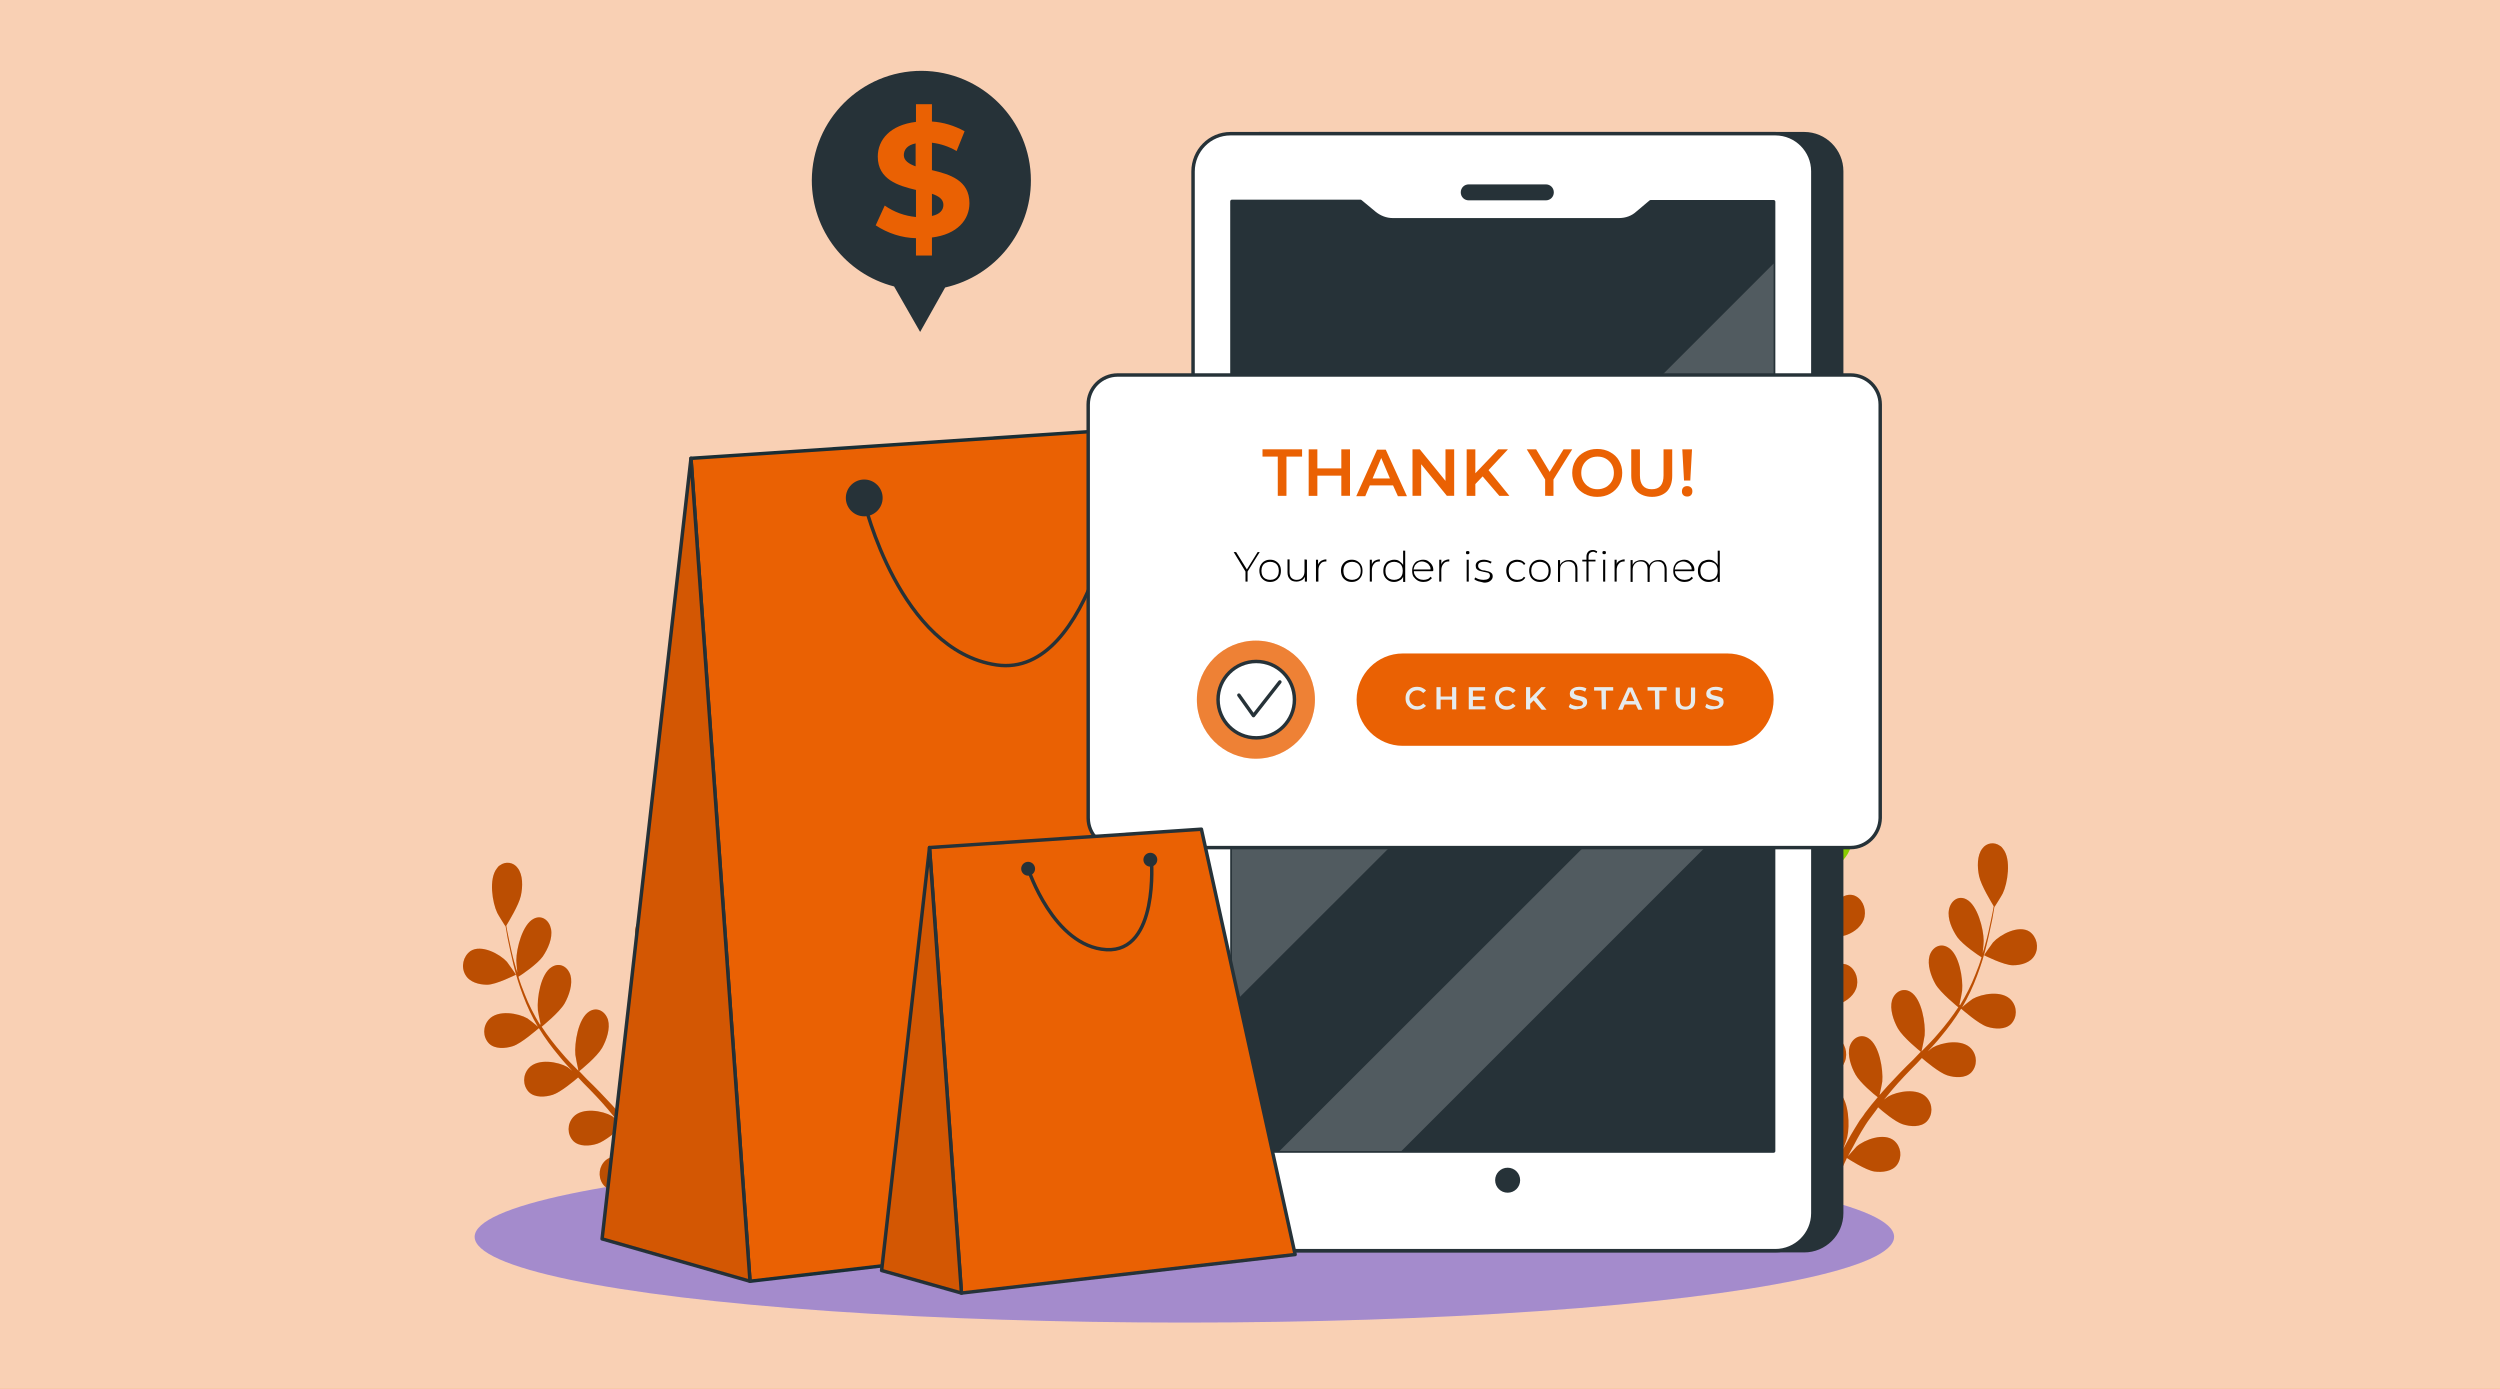 <?xml version="1.0" encoding="utf-8"?><!--Generator: Adobe Illustrator 25.2.0, SVG Export Plug-In . SVG Version: 6.00 Build 0)--><svg version="1.1" id="Layer_1" xmlns="http://www.w3.org/2000/svg" xmlns:xlink="http://www.w3.org/1999/xlink" x="0px" y="0px" viewBox="0 0 720 400" style="enable-background:new 0 0 720 400" xml:space="preserve"><style type="text/css">.st0{fill:#EA6103;}
	.st1{opacity:0.7;fill:#FFFFFF;enable-background:new    ;}
	.st2{fill:#CDAEFF;}
	.st3{opacity:0.2;enable-background:new    ;}
	.st4{fill:#AAFF00;}
	.st5{fill:#263238;}
	.st6{fill:#EA6103;stroke:#1A2E35;stroke-linecap:round;stroke-linejoin:round;stroke-miterlimit:10;}
	.st7{fill:#EA6103;stroke:#263238;stroke-linecap:round;stroke-linejoin:round;}
	.st8{opacity:0.1;enable-background:new    ;}
	.st9{fill:none;stroke:#263238;stroke-linecap:round;stroke-linejoin:round;stroke-miterlimit:10;}
	.st10{fill:#263238;stroke:#263238;stroke-linecap:round;stroke-linejoin:round;}
	.st11{fill:#FFFFFF;stroke:#263238;stroke-linecap:round;stroke-linejoin:round;}
	.st12{fill:none;stroke:#263238;stroke-linecap:round;stroke-linejoin:round;}
	.st13{opacity:0.2;fill:#FFFFFF;enable-background:new    ;}
	.st14{fill:#E6EBED;}
	.st15{fill:#FFFFFF;stroke:#263238;stroke-width:1;stroke-miterlimit:10;}</style><rect class="st0" width="720" height="400"/><rect class="st1" width="720" height="400"/><g><g><g><ellipse class="st2" cx="341.1" cy="356.2" rx="204.4" ry="24.7"/><ellipse class="st3" cx="341.1" cy="356.2" rx="204.4" ry="24.7"/></g><g id="Plants--inject-125_3_"><path class="st4" d="M529.7,248.8c1.7-1.5,3.6-3.9,3.5-6.7c-0.1-2.7-2.1-5.2-4.5-5.1c-3.4,0.2-6.1,6.1-6.6,9.5
				c-0.1,0.3-0.3,5-0.2,5C521.8,251.6,527.6,250.5,529.7,248.8z"/><path class="st0" d="M531.9,333.5c0.6,0.4,5.4,3.5,7.9,3.9c2.3,0.3,5.2,0,6.6-2c1.5-2.2,1.1-5.2-0.9-6.9
				c-2.9-2.4-8.5-0.3-10.8,1.7c-0.1,0.1-1.7,1.9-2.5,2.8c0.5-0.9,0.9-1.8,1.5-2.8c0.7-1.4,1.5-2.8,2.3-4.2l1.3-2.1
				c0.4-0.7,0.9-1.3,1.4-2c0.7-1,1.5-1.9,2.2-3c1.2,1.1,4.9,4.2,7.1,4.9c2.2,0.7,5.2,0.9,6.9-0.8c1.8-1.9,1.8-4.9,0-6.9
				c-2.6-2.9-8.5-1.8-11.1-0.3c-0.1,0.1-0.6,0.4-1.2,0.9c0.8-0.9,1.5-1.9,2.3-2.8c2.2-2.6,4.6-5.1,7.1-7.6l1.5-1.6
				c1,0.9,5.1,4.3,7.3,5s5.2,0.9,6.9-0.8c1.8-1.9,1.8-4.9,0-6.9c-2.6-2.9-8.5-1.8-11.1-0.3c-0.1,0.1-0.7,0.5-1.4,1.1
				c1.3-1.4,2.6-2.8,3.8-4.3c2.1-2.5,4.1-5.2,5.8-8c0.4,0.3,5,4.4,7.5,5.2c2.2,0.7,5.2,0.9,6.9-0.8c1.8-1.9,1.8-4.9,0-6.9
				c-2.6-2.9-8.5-1.8-11.1-0.3c-0.2,0.1-2.4,1.8-3.1,2.5l0.1-0.1c1.7-2.9,3.1-5.9,4.3-9.1c1.1-2.9,2-5.8,2.7-8.7
				c0.7-2.8,1.2-5.4,1.7-7.7c0.2-1.3,0.4-2.4,0.6-3.5v0.1c0,0.1,2.3-3.6,2.4-3.9c1.4-2.9,2.5-9.8,0.1-12.8c-0.2-0.3-0.5-0.7-0.9-0.9
				c-1.6-1.2-3.9-0.9-5.1,0.8c-1.5,1.9-1.5,5.3-0.9,8s3.5,7.4,4.2,8.6c-0.2,1.1-0.4,2.3-0.7,3.6c-0.5,2.3-1,4.9-1.8,7.6
				c-0.2,0.7-0.4,1.5-0.7,2.3c0.2-1.4,0.3-3.3,0.3-3.5c0-3.5-1.8-10.4-5-12c-2.3-1.2-4.5,0.4-5,3s0.9,5.7,2.4,7.9
				c1.6,2.2,6,5.2,7,5.8c-0.5,1.7-1.1,3.3-1.8,5c-1.2,3.1-2.7,6-4.4,8.8l-0.2-0.1c0.3-1.2,0.8-3.9,0.8-4.1c0.3-3.4-0.8-10.5-4-12.4
				c-2.2-1.4-4.6-0.2-5.4,2.4c-0.7,2.5,0.4,5.8,1.7,8.1c1.5,2.6,6.5,6.6,6.6,6.7c-1.7,2.6-3.7,5.2-5.8,7.6c-1.5,1.8-3.1,3.4-4.8,5.1
				c0.2-0.9,0.9-4.3,0.9-4.6c0.3-3.4-0.8-10.5-4-12.5c-2.2-1.4-4.6-0.1-5.4,2.4c-0.7,2.5,0.4,5.8,1.7,8.1c1.5,2.6,6.2,6.4,6.6,6.7
				l-2.2,2.3c-2.5,2.4-4.9,4.9-7.3,7.5c-0.8,0.9-1.6,1.8-2.4,2.7c0.3-1.3,0.8-3.7,0.8-3.9c0.3-3.4-0.8-10.5-4-12.5
				c-2.2-1.4-4.6-0.1-5.4,2.4c-0.7,2.5,0.4,5.8,1.7,8.1c1.3,2.3,5.2,5.6,6.4,6.5c-1.3,1.5-2.5,3-3.7,4.6c-0.4,0.7-1,1.4-1.5,2.1
				l-1.3,2.1c-0.9,1.5-1.7,2.8-2.4,4.2c-0.4,0.7-0.7,1.3-1.1,2c0.5-1.3,1.2-3.3,1.2-3.5c0.8-3.3,0.5-10.4-2.3-12.8
				c-0.3-0.3-0.7-0.6-1.2-0.7c-1.8-0.7-3.9,0.2-4.6,2.1c-0.1,0.3-0.2,0.6-0.3,0.9c-2,1.9-3.5,4.4-4.3,7.1c-0.1,0.2-0.5,2.8-0.6,4.1
				c-0.1-1.1-0.2-2.2-0.2-3.4c-0.1-1.7-0.2-3.5-0.2-5.2c0-0.9,0-1.8,0-2.7c0-0.9,0.1-1.8,0.1-2.7c0.1-1.3,0.2-2.7,0.3-4
				c1.5,0.2,5.7,0.6,7.9-0.2c2.1-0.8,4.5-2.6,5-5.2s-0.8-5.5-3.3-6.2c-3.4-0.9-7.5,3.9-8.8,6.9c0,0.1-0.3,0.8-0.5,1.6
				c0.2-1.3,0.3-2.6,0.5-4c0.5-3.8,1.2-7.5,1.8-11.4c0.1-0.8,0.3-1.6,0.4-2.4c1.2,0.1,5.9,0.6,8.1-0.2c2.1-0.8,4.5-2.6,5-5.2
				s-0.8-5.5-3.3-6.2c-3.4-0.9-7.5,3.9-8.8,6.9c-0.1,0.1-0.3,0.9-0.6,1.8c0.3-2.1,0.6-4.2,0.9-6.2c0.4-3.6,0.7-7.2,0.7-10.8
				c0.4,0.1,6,0.8,8.3-0.2c2.1-0.8,4.5-2.6,5-5.2s-0.8-5.5-3.3-6.2c-3.4-0.9-7.5,3.9-8.8,6.9c-0.1,0.2-1,3.1-1.3,4.2v-0.1
				c-0.1-3.6-0.4-7.2-1-10.8c-0.5-3.2-1.2-6.4-2.1-9.5c-0.8-2.9-1.6-5.6-2.4-7.9c-0.4-1.3-0.8-2.4-1.2-3.5h0.1c0,0,0-4.7,0-5
				c-0.3-3.5-2.7-10.3-6-11.4c-2.4-0.8-4.5,1-4.7,3.7s1.4,5.7,3.1,7.7s6.2,4.4,7.4,5c0.4,1.1,0.8,2.3,1.2,3.6c0.7,2.3,1.5,5,2.2,7.9
				c0.2,0.8,0.4,1.6,0.6,2.4c-0.6-1.3-1.3-3.1-1.4-3.3c-1.6-3.1-6.4-8.1-9.7-7.4c-2.4,0.5-3.4,3.3-2.5,6s3.4,4.5,5.7,5.5
				c2.3,1,7.2,0.8,8.2,0.7c0.4,1.8,0.7,3.7,1,5.6c0.5,3.5,0.8,7.1,0.8,10.7h-0.2c-0.4-1.3-1.2-4-1.3-4.2c-1.4-3.3-5.7-8.8-9.1-8.6
				c-2.4,0.2-3.7,2.8-3,5.6c0.6,2.7,3.1,4.9,5.2,6.1c2.4,1.4,8.2,1.7,8.4,1.7c-0.1,3.5-0.4,7-0.8,10.4c-0.3,2.5-0.8,5.1-1.2,7.6
				c-0.3-0.9-1.4-4.4-1.5-4.7c-1.4-3.3-5.7-8.8-9.1-8.6c-2.4,0.2-3.7,2.8-3,5.6c0.6,2.7,3.1,4.9,5.2,6.1c2.4,1.4,7.9,1.7,8.4,1.7
				c-0.2,1.2-0.4,2.3-0.6,3.5c-0.7,3.8-1.5,7.6-2.1,11.3c-0.2,1.3-0.4,2.6-0.6,3.9c-0.4-1.4-1.2-3.8-1.3-4c-1.4-3.3-5.7-8.8-9.1-8.6
				c-2.4,0.2-3.7,2.8-3,5.6c0.6,2.7,3.1,4.9,5.2,6.1s6.8,1.6,8.1,1.7c-0.3,2.2-0.5,4.3-0.7,6.5c0,0.9-0.1,1.9-0.1,2.8s0,1.8,0,2.7
				c0,1.9,0.1,3.6,0.1,5.3c0,0.9,0.1,1.7,0.1,2.5c-0.2-1.4-0.7-3.7-0.7-3.9c-1-3.4-4.6-9.6-8-9.9c-2.4-0.2-4.1,2.1-3.8,4.9
				c0.3,2.8,2.5,5.3,4.4,6.9c2.2,1.7,7.5,3,8.1,3.2c0.1,2.1,0.2,4.1,0.3,6c0.4,5.4,0.9,10,1.3,13.4h2.3c-0.5-3.3-1-8-1.5-13.4
				c-0.2-1.7-0.3-3.5-0.4-5.4c0.6,0,5.6-0.3,7.8-1.5c1.2,1.6,2.4,3,3.8,4.5c-0.9,1.7-1.8,3.3-2.6,4.9c-2.2,4.3-3.9,8.1-5.2,11h2.6
				c1.1-2.7,2.6-6,4.4-9.7C530.6,336.4,531.3,334.8,531.9,333.5z"/><path class="st0" d="M586,275.1c1.3-2.3,0.6-5.3-1.5-6.8c-3.1-2-8.4,0.8-10.5,3.1c-0.2,0.2-2.6,3.7-2.6,3.7s5.7,2.9,8.3,2.9
				C582,278,584.8,277.3,586,275.1z"/><path class="st3" d="M529.7,248.8c1.7-1.5,3.6-3.9,3.5-6.7c-0.1-2.7-2.1-5.2-4.5-5.1c-3.4,0.2-6.1,6.1-6.6,9.5
				c-0.1,0.3-0.3,5-0.2,5C521.8,251.6,527.6,250.5,529.7,248.8z"/><path class="st3" d="M531.9,333.5c0.6,0.4,5.4,3.5,7.9,3.9c2.3,0.3,5.2,0,6.6-2c1.5-2.2,1.1-5.2-0.9-6.9
				c-2.9-2.4-8.5-0.3-10.8,1.7c-0.1,0.1-1.7,1.9-2.5,2.8c0.5-0.9,0.9-1.8,1.5-2.8c0.7-1.4,1.5-2.8,2.3-4.2l1.3-2.1
				c0.4-0.7,0.9-1.3,1.4-2c0.7-1,1.5-1.9,2.2-3c1.2,1.1,4.9,4.2,7.1,4.9c2.2,0.7,5.2,0.9,6.9-0.8c1.8-1.9,1.8-4.9,0-6.9
				c-2.6-2.9-8.5-1.8-11.1-0.3c-0.1,0.1-0.6,0.4-1.2,0.9c0.8-0.9,1.5-1.9,2.3-2.8c2.2-2.6,4.6-5.1,7.1-7.6l1.5-1.6
				c1,0.9,5.1,4.3,7.3,5s5.2,0.9,6.9-0.8c1.8-1.9,1.8-4.9,0-6.9c-2.6-2.9-8.5-1.8-11.1-0.3c-0.1,0.1-0.7,0.5-1.4,1.1
				c1.3-1.4,2.6-2.8,3.8-4.3c2.1-2.5,4.1-5.2,5.8-8c0.4,0.3,5,4.4,7.5,5.2c2.2,0.7,5.2,0.9,6.9-0.8c1.8-1.9,1.8-4.9,0-6.9
				c-2.6-2.9-8.5-1.8-11.1-0.3c-0.2,0.1-2.4,1.8-3.1,2.5l0.1-0.1c1.7-2.9,3.1-5.9,4.3-9.1c1.1-2.9,2-5.8,2.7-8.7
				c0.7-2.8,1.2-5.4,1.7-7.7c0.2-1.3,0.4-2.4,0.6-3.5v0.1c0,0.1,2.3-3.6,2.4-3.9c1.4-2.9,2.5-9.8,0.1-12.8c-0.2-0.3-0.5-0.7-0.9-0.9
				c-1.6-1.2-3.9-0.9-5.1,0.8c-1.5,1.9-1.5,5.3-0.9,8s3.5,7.4,4.2,8.6c-0.2,1.1-0.4,2.3-0.7,3.6c-0.5,2.3-1,4.9-1.8,7.6
				c-0.2,0.7-0.4,1.5-0.7,2.3c0.2-1.4,0.3-3.3,0.3-3.5c0-3.5-1.8-10.4-5-12c-2.3-1.2-4.5,0.4-5,3s0.9,5.7,2.4,7.9
				c1.6,2.2,6,5.2,7,5.8c-0.5,1.7-1.1,3.3-1.8,5c-1.2,3.1-2.7,6-4.4,8.8l-0.2-0.1c0.3-1.2,0.8-3.9,0.8-4.1c0.3-3.4-0.8-10.5-4-12.4
				c-2.2-1.4-4.6-0.2-5.4,2.4c-0.7,2.5,0.4,5.8,1.7,8.1c1.5,2.6,6.5,6.6,6.6,6.7c-1.7,2.6-3.7,5.2-5.8,7.6c-1.5,1.8-3.1,3.4-4.8,5.1
				c0.2-0.9,0.9-4.3,0.9-4.6c0.3-3.4-0.8-10.5-4-12.5c-2.2-1.4-4.6-0.1-5.4,2.4c-0.7,2.5,0.4,5.8,1.7,8.1c1.5,2.6,6.2,6.4,6.6,6.7
				l-2.2,2.3c-2.5,2.4-4.9,4.9-7.3,7.5c-0.8,0.9-1.6,1.8-2.4,2.7c0.3-1.3,0.8-3.7,0.8-3.9c0.3-3.4-0.8-10.5-4-12.5
				c-2.2-1.4-4.6-0.1-5.4,2.4c-0.7,2.5,0.4,5.8,1.7,8.1c1.3,2.3,5.2,5.6,6.4,6.5c-1.3,1.5-2.5,3-3.7,4.6c-0.4,0.7-1,1.4-1.5,2.1
				l-1.3,2.1c-0.9,1.5-1.7,2.8-2.4,4.2c-0.4,0.7-0.7,1.3-1.1,2c0.5-1.3,1.2-3.3,1.2-3.5c0.8-3.3,0.5-10.4-2.3-12.8
				c-0.3-0.3-0.7-0.6-1.2-0.7c-1.8-0.7-3.9,0.2-4.6,2.1c-0.1,0.3-0.2,0.6-0.3,0.9c-2,1.9-3.5,4.4-4.3,7.1c-0.1,0.2-0.5,2.8-0.6,4.1
				c-0.1-1.1-0.2-2.2-0.2-3.4c-0.1-1.7-0.2-3.5-0.2-5.2c0-0.9,0-1.8,0-2.7c0-0.9,0.1-1.8,0.1-2.7c0.1-1.3,0.2-2.7,0.3-4
				c1.5,0.2,5.7,0.6,7.9-0.2c2.1-0.8,4.5-2.6,5-5.2s-0.8-5.5-3.3-6.2c-3.4-0.9-7.5,3.9-8.8,6.9c0,0.1-0.3,0.8-0.5,1.6
				c0.2-1.3,0.3-2.6,0.5-4c0.5-3.8,1.2-7.5,1.8-11.4c0.1-0.8,0.3-1.6,0.4-2.4c1.2,0.1,5.9,0.6,8.1-0.2c2.1-0.8,4.5-2.6,5-5.2
				s-0.8-5.5-3.3-6.2c-3.4-0.9-7.5,3.9-8.8,6.9c-0.1,0.1-0.3,0.9-0.6,1.8c0.3-2.1,0.6-4.2,0.9-6.2c0.4-3.6,0.7-7.2,0.7-10.8
				c0.4,0.1,6,0.8,8.3-0.2c2.1-0.8,4.5-2.6,5-5.2s-0.8-5.5-3.3-6.2c-3.4-0.9-7.5,3.9-8.8,6.9c-0.1,0.2-1,3.1-1.3,4.2v-0.1
				c-0.1-3.6-0.4-7.2-1-10.8c-0.5-3.2-1.2-6.4-2.1-9.5c-0.8-2.9-1.6-5.6-2.4-7.9c-0.4-1.3-0.8-2.4-1.2-3.5h0.1c0,0,0-4.7,0-5
				c-0.3-3.5-2.7-10.3-6-11.4c-2.4-0.8-4.5,1-4.7,3.7s1.4,5.7,3.1,7.7s6.2,4.4,7.4,5c0.4,1.1,0.8,2.3,1.2,3.6c0.7,2.3,1.5,5,2.2,7.9
				c0.2,0.8,0.4,1.6,0.6,2.4c-0.6-1.3-1.3-3.1-1.4-3.3c-1.6-3.1-6.4-8.1-9.7-7.4c-2.4,0.5-3.4,3.3-2.5,6s3.4,4.5,5.7,5.5
				c2.3,1,7.2,0.8,8.2,0.7c0.4,1.8,0.7,3.7,1,5.6c0.5,3.5,0.8,7.1,0.8,10.7h-0.2c-0.4-1.3-1.2-4-1.3-4.2c-1.4-3.3-5.7-8.8-9.1-8.6
				c-2.4,0.2-3.7,2.8-3,5.6c0.6,2.7,3.1,4.9,5.2,6.1c2.4,1.4,8.2,1.7,8.4,1.7c-0.1,3.5-0.4,7-0.8,10.4c-0.3,2.5-0.8,5.1-1.2,7.6
				c-0.3-0.9-1.4-4.4-1.5-4.7c-1.4-3.3-5.7-8.8-9.1-8.6c-2.4,0.2-3.7,2.8-3,5.6c0.6,2.7,3.1,4.9,5.2,6.1c2.4,1.4,7.9,1.7,8.4,1.7
				c-0.2,1.2-0.4,2.3-0.6,3.5c-0.7,3.8-1.5,7.6-2.1,11.3c-0.2,1.3-0.4,2.6-0.6,3.9c-0.4-1.4-1.2-3.8-1.3-4c-1.4-3.3-5.7-8.8-9.1-8.6
				c-2.4,0.2-3.7,2.8-3,5.6c0.6,2.7,3.1,4.9,5.2,6.1s6.8,1.6,8.1,1.7c-0.3,2.2-0.5,4.3-0.7,6.5c0,0.9-0.1,1.9-0.1,2.8s0,1.8,0,2.7
				c0,1.9,0.1,3.6,0.1,5.3c0,0.9,0.1,1.7,0.1,2.5c-0.2-1.4-0.7-3.7-0.7-3.9c-1-3.4-4.6-9.6-8-9.9c-2.4-0.2-4.1,2.1-3.8,4.9
				c0.3,2.8,2.5,5.3,4.4,6.9c2.2,1.7,7.5,3,8.1,3.2c0.1,2.1,0.2,4.1,0.3,6c0.4,5.4,0.9,10,1.3,13.4h2.3c-0.5-3.3-1-8-1.5-13.4
				c-0.2-1.7-0.3-3.5-0.4-5.4c0.6,0,5.6-0.3,7.8-1.5c1.2,1.6,2.4,3,3.8,4.5c-0.9,1.7-1.8,3.3-2.6,4.9c-2.2,4.3-3.9,8.1-5.2,11h2.6
				c1.1-2.7,2.6-6,4.4-9.7C530.6,336.4,531.3,334.8,531.9,333.5z"/><path class="st3" d="M586,275.1c1.3-2.3,0.6-5.3-1.5-6.8c-3.1-2-8.4,0.8-10.5,3.1c-0.2,0.2-2.6,3.7-2.6,3.7s5.7,2.9,8.3,2.9
				C582,278,584.8,277.3,586,275.1z"/></g><g id="Plants--inject-125_2_"><path class="st4" d="M190.3,254.4c-1.7-1.5-3.6-3.9-3.5-6.7c0.1-2.7,2.1-5.2,4.5-5.1c3.4,0.2,6.1,6.1,6.6,9.5
				c0.1,0.3,0.3,5,0.2,5C198.2,257.2,192.4,256.1,190.3,254.4z"/><path class="st0" d="M188.1,339.1c-0.6,0.4-5.4,3.5-7.9,3.9c-2.3,0.3-5.2,0-6.6-2c-1.5-2.2-1.1-5.2,0.9-6.9
				c2.9-2.4,8.5-0.3,10.8,1.7c0.1,0.1,1.7,1.9,2.5,2.8c-0.5-0.9-0.9-1.8-1.5-2.8c-0.7-1.4-1.5-2.8-2.3-4.2l-1.3-2.1
				c-0.4-0.7-0.9-1.3-1.4-2c-0.7-1-1.5-1.9-2.2-3c-1.2,1.1-4.9,4.2-7.1,4.9c-2.2,0.7-5.2,0.9-6.9-0.8c-1.8-1.9-1.8-4.9,0-6.9
				c2.6-2.9,8.5-1.8,11.1-0.3c0.1,0.1,0.6,0.4,1.2,0.9c-0.8-0.9-1.5-1.9-2.3-2.8c-2.2-2.6-4.6-5.1-7.1-7.6l-1.5-1.6
				c-1,0.9-5.1,4.3-7.3,5s-5.2,0.9-6.9-0.8c-1.8-1.9-1.8-4.9,0-6.9c2.6-2.9,8.5-1.8,11.1-0.3c0.1,0.1,0.7,0.5,1.4,1.1
				c-1.3-1.4-2.6-2.8-3.8-4.3c-2.1-2.5-4.1-5.2-5.8-8c-0.4,0.3-5,4.4-7.5,5.2c-2.2,0.7-5.2,0.9-6.9-0.8c-1.8-1.9-1.8-4.9,0-6.9
				c2.6-2.9,8.5-1.8,11.1-0.3c0.2,0.1,2.4,1.8,3.1,2.5l-0.1-0.1c-1.7-2.9-3.1-5.9-4.3-9.1c-1.1-2.9-2-5.8-2.7-8.7
				c-0.7-2.8-1.2-5.4-1.7-7.7c-0.2-1.3-0.4-2.4-0.6-3.5v0.1c0,0.1-2.3-3.6-2.4-3.9c-1.4-2.9-2.5-9.8-0.1-12.8
				c0.2-0.3,0.5-0.7,0.9-0.9c1.6-1.2,3.9-0.9,5.1,0.8c1.5,1.9,1.5,5.3,0.9,8c-0.6,2.7-3.5,7.4-4.2,8.6c0.2,1.1,0.4,2.3,0.7,3.6
				c0.5,2.3,1,4.9,1.8,7.6c0.2,0.7,0.4,1.5,0.7,2.3c-0.2-1.4-0.3-3.3-0.3-3.5c0-3.5,1.8-10.4,5-12c2.3-1.2,4.5,0.4,5,3
				s-0.9,5.7-2.4,7.9c-1.6,2.2-6,5.2-7,5.8c0.5,1.7,1.1,3.3,1.8,5c1.2,3.1,2.7,6,4.4,8.8l0.2-0.1c-0.3-1.2-0.8-3.9-0.8-4.1
				c-0.3-3.4,0.8-10.5,4-12.4c2.2-1.4,4.6-0.2,5.4,2.4c0.7,2.5-0.4,5.8-1.7,8.1c-1.5,2.6-6.5,6.6-6.6,6.7c1.7,2.6,3.7,5.2,5.8,7.6
				c1.5,1.8,3.1,3.4,4.8,5.1c-0.2-0.9-0.9-4.3-0.9-4.6c-0.3-3.4,0.8-10.5,4-12.5c2.2-1.4,4.6-0.1,5.4,2.4c0.7,2.5-0.4,5.8-1.7,8.1
				c-1.5,2.6-6.2,6.4-6.6,6.7l2.2,2.3c2.5,2.4,4.9,4.9,7.3,7.5c0.8,0.9,1.6,1.8,2.4,2.7c-0.3-1.3-0.8-3.7-0.8-3.9
				c-0.3-3.4,0.8-10.5,4-12.5c2.2-1.4,4.6-0.1,5.4,2.4c0.7,2.5-0.4,5.8-1.7,8.1c-1.3,2.3-5.2,5.6-6.4,6.5c1.3,1.5,2.5,3,3.7,4.6
				c0.4,0.7,1,1.4,1.5,2.1l1.3,2.1c0.9,1.5,1.7,2.8,2.4,4.2c0.4,0.7,0.7,1.3,1.1,2c-0.5-1.3-1.2-3.3-1.2-3.5
				c-0.8-3.3-0.5-10.4,2.3-12.8c0.3-0.3,0.7-0.6,1.2-0.7c1.8-0.7,3.9,0.2,4.6,2.1c0.1,0.3,0.2,0.6,0.3,0.9c2,1.9,3.5,4.4,4.3,7.1
				c0.1,0.2,0.5,2.8,0.6,4.1c0.1-1.1,0.2-2.2,0.2-3.4c0.1-1.7,0.2-3.5,0.2-5.2c0-0.9,0-1.8,0-2.7c0-0.9-0.1-1.8-0.1-2.7
				c-0.1-1.3-0.2-2.7-0.3-4c-1.5,0.2-5.7,0.6-7.9-0.2c-2.1-0.8-4.5-2.6-5-5.2s0.8-5.5,3.3-6.2c3.4-0.9,7.5,3.9,8.8,6.9
				c0,0.1,0.3,0.8,0.5,1.6c-0.2-1.3-0.3-2.6-0.5-4c-0.5-3.8-1.2-7.5-1.8-11.4c-0.1-0.8-0.3-1.6-0.4-2.4c-1.2,0.1-5.9,0.6-8.1-0.2
				s-4.5-2.6-5-5.2s0.8-5.5,3.3-6.2c3.4-0.9,7.5,3.9,8.8,6.9c0.1,0.1,0.3,0.9,0.6,1.8c-0.3-2.1-0.6-4.2-0.9-6.2
				c-0.4-3.6-0.7-7.2-0.7-10.8c-0.4,0.1-6,0.8-8.3-0.2c-2.1-0.8-4.5-2.6-5-5.2s0.8-5.5,3.3-6.2c3.4-0.9,7.5,3.9,8.8,6.9
				c0.1,0.2,1,3.1,1.3,4.2v-0.1c0.1-3.6,0.4-7.2,1-10.8c0.5-3.2,1.2-6.4,2.1-9.5c0.8-2.9,1.6-5.6,2.4-7.9c0.4-1.3,0.8-2.4,1.2-3.5
				H203c0,0,0-4.7,0-5c0.3-3.5,2.7-10.3,6-11.4c2.4-0.8,4.5,1,4.7,3.7s-1.4,5.7-3.1,7.7c-1.7,2-6.2,4.4-7.4,5
				c-0.4,1.1-0.8,2.3-1.2,3.6c-0.7,2.3-1.5,5-2.2,7.9c-0.2,0.8-0.4,1.6-0.6,2.4c0.6-1.3,1.3-3.1,1.4-3.3c1.6-3.1,6.4-8.1,9.7-7.4
				c2.4,0.5,3.4,3.3,2.5,6s-3.4,4.5-5.7,5.5s-7.2,0.8-8.2,0.7c-0.4,1.8-0.7,3.7-1,5.6c-0.5,3.5-0.8,7.1-0.8,10.7h0.2
				c0.4-1.3,1.2-4,1.3-4.2c1.4-3.3,5.7-8.8,9.1-8.6c2.4,0.2,3.7,2.8,3,5.6c-0.6,2.7-3.1,4.9-5.2,6.1c-2.4,1.4-8.2,1.7-8.4,1.7
				c0.1,3.5,0.4,7,0.8,10.4c0.3,2.5,0.8,5.1,1.2,7.6c0.3-0.9,1.4-4.4,1.5-4.7c1.4-3.3,5.7-8.8,9.1-8.6c2.4,0.2,3.7,2.8,3,5.6
				c-0.6,2.7-3.1,4.9-5.2,6.1c-2.4,1.4-7.9,1.7-8.4,1.7c0.2,1.2,0.4,2.3,0.6,3.5c0.7,3.8,1.5,7.6,2.1,11.3c0.2,1.3,0.4,2.6,0.6,3.9
				c0.4-1.4,1.2-3.8,1.3-4c1.4-3.3,5.7-8.8,9.1-8.6c2.4,0.2,3.7,2.8,3,5.6c-0.6,2.7-3.1,4.9-5.2,6.1c-2.1,1.2-6.8,1.6-8.1,1.7
				c0.3,2.2,0.5,4.3,0.7,6.5c0,0.9,0.1,1.9,0.1,2.8s0,1.8,0,2.7c0,1.9-0.1,3.6-0.1,5.3c0,0.9-0.1,1.7-0.1,2.5
				c0.2-1.4,0.7-3.7,0.7-3.9c1-3.4,4.6-9.6,8-9.9c2.4-0.2,4.1,2.1,3.8,4.9s-2.5,5.3-4.4,6.9c-2.2,1.7-7.5,3-8.1,3.2
				c-0.1,2.1-0.2,4.1-0.3,6c-0.4,5.4-0.9,10-1.3,13.4h-2.3c0.5-3.3,1-8,1.5-13.4c0.2-1.7,0.3-3.5,0.4-5.4c-0.6,0-5.6-0.3-7.8-1.5
				c-1.2,1.6-2.4,3-3.8,4.5c0.9,1.7,1.8,3.3,2.6,4.9c2.2,4.3,3.9,8.1,5.2,11h-2.6c-1.1-2.7-2.6-6-4.4-9.7
				C189.4,342,188.7,340.4,188.1,339.1z"/><path class="st0" d="M134,280.7c-1.3-2.3-0.6-5.3,1.5-6.8c3.1-2,8.4,0.8,10.5,3.1c0.2,0.2,2.6,3.7,2.6,3.7s-5.7,2.9-8.3,2.9
				C138,283.6,135.2,282.9,134,280.7z"/><path class="st3" d="M190.3,254.4c-1.7-1.5-3.6-3.9-3.5-6.7c0.1-2.7,2.1-5.2,4.5-5.1c3.4,0.2,6.1,6.1,6.6,9.5
				c0.1,0.3,0.3,5,0.2,5C198.2,257.2,192.4,256.1,190.3,254.4z"/><path class="st3" d="M188.1,339.1c-0.6,0.4-5.4,3.5-7.9,3.9c-2.3,0.3-5.2,0-6.6-2c-1.5-2.2-1.1-5.2,0.9-6.9
				c2.9-2.4,8.5-0.3,10.8,1.7c0.1,0.1,1.7,1.9,2.5,2.8c-0.5-0.9-0.9-1.8-1.5-2.8c-0.7-1.4-1.5-2.8-2.3-4.2l-1.3-2.1
				c-0.4-0.7-0.9-1.3-1.4-2c-0.7-1-1.5-1.9-2.2-3c-1.2,1.1-4.9,4.2-7.1,4.9c-2.2,0.7-5.2,0.9-6.9-0.8c-1.8-1.9-1.8-4.9,0-6.9
				c2.6-2.9,8.5-1.8,11.1-0.3c0.1,0.1,0.6,0.4,1.2,0.9c-0.8-0.9-1.5-1.9-2.3-2.8c-2.2-2.6-4.6-5.1-7.1-7.6l-1.5-1.6
				c-1,0.9-5.1,4.3-7.3,5s-5.2,0.9-6.9-0.8c-1.8-1.9-1.8-4.9,0-6.9c2.6-2.9,8.5-1.8,11.1-0.3c0.1,0.1,0.7,0.5,1.4,1.1
				c-1.3-1.4-2.6-2.8-3.8-4.3c-2.1-2.5-4.1-5.2-5.8-8c-0.4,0.3-5,4.4-7.5,5.2c-2.2,0.7-5.2,0.9-6.9-0.8c-1.8-1.9-1.8-4.9,0-6.9
				c2.6-2.9,8.5-1.8,11.1-0.3c0.2,0.1,2.4,1.8,3.1,2.5l-0.1-0.1c-1.7-2.9-3.1-5.9-4.3-9.1c-1.1-2.9-2-5.8-2.7-8.7
				c-0.7-2.8-1.2-5.4-1.7-7.7c-0.2-1.3-0.4-2.4-0.6-3.5v0.1c0,0.1-2.3-3.6-2.4-3.9c-1.4-2.9-2.5-9.8-0.1-12.8
				c0.2-0.3,0.5-0.7,0.9-0.9c1.6-1.2,3.9-0.9,5.1,0.8c1.5,1.9,1.5,5.3,0.9,8c-0.6,2.7-3.5,7.4-4.2,8.6c0.2,1.1,0.4,2.3,0.7,3.6
				c0.5,2.3,1,4.9,1.8,7.6c0.2,0.7,0.4,1.5,0.7,2.3c-0.2-1.4-0.3-3.3-0.3-3.5c0-3.5,1.8-10.4,5-12c2.3-1.2,4.5,0.4,5,3
				s-0.9,5.7-2.4,7.9c-1.6,2.2-6,5.2-7,5.8c0.5,1.7,1.1,3.3,1.8,5c1.2,3.1,2.7,6,4.4,8.8l0.2-0.1c-0.3-1.2-0.8-3.9-0.8-4.1
				c-0.3-3.4,0.8-10.5,4-12.4c2.2-1.4,4.6-0.2,5.4,2.4c0.7,2.5-0.4,5.8-1.7,8.1c-1.5,2.6-6.5,6.6-6.6,6.7c1.7,2.6,3.7,5.2,5.8,7.6
				c1.5,1.8,3.1,3.4,4.8,5.1c-0.2-0.9-0.9-4.3-0.9-4.6c-0.3-3.4,0.8-10.5,4-12.5c2.2-1.4,4.6-0.1,5.4,2.4c0.7,2.5-0.4,5.8-1.7,8.1
				c-1.5,2.6-6.2,6.4-6.6,6.7l2.2,2.3c2.5,2.4,4.9,4.9,7.3,7.5c0.8,0.9,1.6,1.8,2.4,2.7c-0.3-1.3-0.8-3.7-0.8-3.9
				c-0.3-3.4,0.8-10.5,4-12.5c2.2-1.4,4.6-0.1,5.4,2.4c0.7,2.5-0.4,5.8-1.7,8.1c-1.3,2.3-5.2,5.6-6.4,6.5c1.3,1.5,2.5,3,3.7,4.6
				c0.4,0.7,1,1.4,1.5,2.1l1.3,2.1c0.9,1.5,1.7,2.8,2.4,4.2c0.4,0.7,0.7,1.3,1.1,2c-0.5-1.3-1.2-3.3-1.2-3.5
				c-0.8-3.3-0.5-10.4,2.3-12.8c0.3-0.3,0.7-0.6,1.2-0.7c1.8-0.7,3.9,0.2,4.6,2.1c0.1,0.3,0.2,0.6,0.3,0.9c2,1.9,3.5,4.4,4.3,7.1
				c0.1,0.2,0.5,2.8,0.6,4.1c0.1-1.1,0.2-2.2,0.2-3.4c0.1-1.7,0.2-3.5,0.2-5.2c0-0.9,0-1.8,0-2.7c0-0.9-0.1-1.8-0.1-2.7
				c-0.1-1.3-0.2-2.7-0.3-4c-1.5,0.2-5.7,0.6-7.9-0.2c-2.1-0.8-4.5-2.6-5-5.2s0.8-5.5,3.3-6.2c3.4-0.9,7.5,3.9,8.8,6.9
				c0,0.1,0.3,0.8,0.5,1.6c-0.2-1.3-0.3-2.6-0.5-4c-0.5-3.8-1.2-7.5-1.8-11.4c-0.1-0.8-0.3-1.6-0.4-2.4c-1.2,0.1-5.9,0.6-8.1-0.2
				s-4.5-2.6-5-5.2s0.8-5.5,3.3-6.2c3.4-0.9,7.5,3.9,8.8,6.9c0.1,0.1,0.3,0.9,0.6,1.8c-0.3-2.1-0.6-4.2-0.9-6.2
				c-0.4-3.6-0.7-7.2-0.7-10.8c-0.4,0.1-6,0.8-8.3-0.2c-2.1-0.8-4.5-2.6-5-5.2s0.8-5.5,3.3-6.2c3.4-0.9,7.5,3.9,8.8,6.9
				c0.1,0.2,1,3.1,1.3,4.2v-0.1c0.1-3.6,0.4-7.2,1-10.8c0.5-3.2,1.2-6.4,2.1-9.5c0.8-2.9,1.6-5.6,2.4-7.9c0.4-1.3,0.8-2.4,1.2-3.5
				H203c0,0,0-4.7,0-5c0.3-3.5,2.7-10.3,6-11.4c2.4-0.8,4.5,1,4.7,3.7s-1.4,5.7-3.1,7.7c-1.7,2-6.2,4.4-7.4,5
				c-0.4,1.1-0.8,2.3-1.2,3.6c-0.7,2.3-1.5,5-2.2,7.9c-0.2,0.8-0.4,1.6-0.6,2.4c0.6-1.3,1.3-3.1,1.4-3.3c1.6-3.1,6.4-8.1,9.7-7.4
				c2.4,0.5,3.4,3.3,2.5,6s-3.4,4.5-5.7,5.5s-7.2,0.8-8.2,0.7c-0.4,1.8-0.7,3.7-1,5.6c-0.5,3.5-0.8,7.1-0.8,10.7h0.2
				c0.4-1.3,1.2-4,1.3-4.2c1.4-3.3,5.7-8.8,9.1-8.6c2.4,0.2,3.7,2.8,3,5.6c-0.6,2.7-3.1,4.9-5.2,6.1c-2.4,1.4-8.2,1.7-8.4,1.7
				c0.1,3.5,0.4,7,0.8,10.4c0.3,2.5,0.8,5.1,1.2,7.6c0.3-0.9,1.4-4.4,1.5-4.7c1.4-3.3,5.7-8.8,9.1-8.6c2.4,0.2,3.7,2.8,3,5.6
				c-0.6,2.7-3.1,4.9-5.2,6.1c-2.4,1.4-7.9,1.7-8.4,1.7c0.2,1.2,0.4,2.3,0.6,3.5c0.7,3.8,1.5,7.6,2.1,11.3c0.2,1.3,0.4,2.6,0.6,3.9
				c0.4-1.4,1.2-3.8,1.3-4c1.4-3.3,5.7-8.8,9.1-8.6c2.4,0.2,3.7,2.8,3,5.6c-0.6,2.7-3.1,4.9-5.2,6.1c-2.1,1.2-6.8,1.6-8.1,1.7
				c0.3,2.2,0.5,4.3,0.7,6.5c0,0.9,0.1,1.9,0.1,2.8s0,1.8,0,2.7c0,1.9-0.1,3.6-0.1,5.3c0,0.9-0.1,1.7-0.1,2.5
				c0.2-1.4,0.7-3.7,0.7-3.9c1-3.4,4.6-9.6,8-9.9c2.4-0.2,4.1,2.1,3.8,4.9s-2.5,5.3-4.4,6.9c-2.2,1.7-7.5,3-8.1,3.2
				c-0.1,2.1-0.2,4.1-0.3,6c-0.4,5.4-0.9,10-1.3,13.4h-2.3c0.5-3.3,1-8,1.5-13.4c0.2-1.7,0.3-3.5,0.4-5.4c-0.6,0-5.6-0.3-7.8-1.5
				c-1.2,1.6-2.4,3-3.8,4.5c0.9,1.7,1.8,3.3,2.6,4.9c2.2,4.3,3.9,8.1,5.2,11h-2.6c-1.1-2.7-2.6-6-4.4-9.7
				C189.4,342,188.7,340.4,188.1,339.1z"/><path class="st3" d="M134,280.7c-1.3-2.3-0.6-5.3,1.5-6.8c3.1-2,8.4,0.8,10.5,3.1c0.2,0.2,2.6,3.7,2.6,3.7s-5.7,2.9-8.3,2.9
				C138,283.6,135.2,282.9,134,280.7z"/></g></g><g><g><path class="st5" d="M296.9,52c0-17.4-14.1-31.5-31.5-31.6c-17.4,0-31.5,14.1-31.6,31.5c0,14.4,9.7,27,23.7,30.6l7.5,13.1
				l7.2-12.8C286.7,79.5,296.9,66.7,296.9,52z"/><path class="st0" d="M268.4,68.4v5.2h-4.6v-5c-4.1-0.1-8.1-1.4-11.6-3.7l2.6-5.7c2.7,1.9,5.8,3,9,3.3v-7.8c-5.1-1.2-11-3-11-9.6
				c0-4.9,3.6-9.1,11-10V30h4.6v5c3.3,0.2,6.5,1.2,9.4,2.8l-2.3,5.7c-2.2-1.3-4.6-2.1-7.1-2.4V49c5.1,1.2,10.8,2.9,10.8,9.5
				C279.2,63.3,275.7,67.5,268.4,68.4z M263.7,47.9v-6.6c-2.5,0.5-3.4,1.9-3.4,3.4C260.3,46.2,261.7,47.2,263.7,47.9L263.7,47.9z
				 M271.7,59c0-1.6-1.3-2.5-3.3-3.2v6.4C270.7,61.7,271.7,60.5,271.7,59L271.7,59z"/></g><g><g><g id="character-2--inject-1_2_"><polygon class="st6" points="199,132 216,369 393.4,348.3 343.6,122.3 					"/><polygon class="st7" points="199,132 173.4,356.8 216,369 					"/></g><polygon class="st8" points="216,369 199,132 173.4,356.8 				"/></g><path class="st9" d="M248.9,144.5c0,0,10.1,42.9,38.1,47c28.1,4.1,36.3-56.8,36.3-56.8"/><circle class="st5" cx="248.9" cy="143.4" r="5.3"/></g></g><g><g id="Device--inject-1_1_"><path class="st10" d="M362.7,38.5h156.9c6,0,10.8,4.9,10.8,10.8v300.1c0,6-4.9,10.8-10.8,10.8H362.7c-6,0-10.8-4.9-10.8-10.8
				v-300C351.8,43.4,356.7,38.5,362.7,38.5z"/><path class="st11" d="M354.4,38.5h156.9c6,0,10.8,4.9,10.8,10.8v300.1c0,6-4.9,10.8-10.8,10.8H354.4c-6,0-10.8-4.9-10.8-10.8
				v-300C343.6,43.4,348.4,38.5,354.4,38.5z"/><path class="st5" d="M445.2,57.7H423c-1.3,0-2.3-1-2.3-2.3l0,0l0,0c0-1.3,1-2.3,2.3-2.3h22.2c1.3,0,2.3,1,2.3,2.3l0,0l0,0
				C447.5,56.7,446.5,57.7,445.2,57.7L445.2,57.7z"/><path class="st5" d="M510.8,58.1v273.4h-156V58h37l4.1,3.4c1.5,1.2,3.3,1.9,5.2,1.9h65.2c2,0,3.9-0.7,5.3-2l3.8-3.2
				C475.4,58.1,510.8,58.1,510.8,58.1z"/><path class="st12" d="M510.8,331.5h-156V58h37l4.1,3.4c1.5,1.2,3.3,1.9,5.2,1.9h65.2c2,0,3.9-0.7,5.3-2l3.8-3.2h35.4L510.8,331.5
				L510.8,331.5z"/><path class="st5" d="M437.8,339.9c0-2-1.6-3.6-3.6-3.6s-3.6,1.6-3.6,3.6s1.6,3.6,3.6,3.6l0,0
				C436.2,343.5,437.8,341.9,437.8,339.9C437.8,340,437.8,340,437.8,339.9z"/></g><g><polygon class="st13" points="510.8,189.3 510.8,224.3 403.6,331.5 368.5,331.5 			"/><polygon class="st13" points="510.8,75.9 510.8,133.5 354.8,289.4 354.8,231.9 			"/></g></g><g><path class="st11" d="M533,244.1H321.9c-4.7,0-8.5-3.8-8.5-8.5V116.5c0-4.7,3.8-8.5,8.5-8.5H533c4.7,0,8.5,3.8,8.5,8.5v119.1
			C541.4,240.3,537.6,244.1,533,244.1z"/><g><path class="st0" d="M368.1,131.5h-4.5v-2.1H375v2.1h-4.5v11.3H368v-11.3H368.1z"/><path class="st0" d="M388.8,129.4v13.4h-2.5V137h-6.9v5.8h-2.5v-13.4h2.5v5.5h6.9v-5.5H388.8z"/><path class="st0" d="M401.2,139.8h-6.7l-1.3,3.1h-2.6l6-13.4h2.5l6.1,13.4h-2.6L401.2,139.8z M400.3,137.8l-2.5-5.9l-2.5,5.9
				H400.3z"/><path class="st0" d="M418.8,129.4v13.4h-2.1l-7.4-9.1v9.1h-2.5v-13.4h2.1l7.4,9.1v-9.1H418.8z"/><path class="st0" d="M427,137.2l-2.1,2.2v3.4h-2.5v-13.4h2.5v6.9l6.6-6.9h2.8l-5.6,6l6,7.4h-2.9L427,137.2z"/><path class="st0" d="M447.4,138.1v4.7H445v-4.7l-5.3-8.7h2.7l3.9,6.5l4-6.5h2.5L447.4,138.1z"/><path class="st0" d="M456.3,142.2c-1.1-0.6-2-1.4-2.6-2.5s-0.9-2.2-0.9-3.5s0.3-2.5,0.9-3.5c0.6-1.1,1.5-1.9,2.6-2.5
				s2.3-0.9,3.7-0.9s2.6,0.3,3.7,0.9c1.1,0.6,2,1.4,2.6,2.5s0.9,2.2,0.9,3.5s-0.3,2.5-0.9,3.5s-1.5,1.9-2.6,2.5s-2.3,0.9-3.7,0.9
				S457.4,142.8,456.3,142.2z M462.5,140.3c0.7-0.4,1.3-1,1.7-1.7s0.6-1.5,0.6-2.4s-0.2-1.7-0.6-2.4s-1-1.3-1.7-1.7
				s-1.5-0.6-2.4-0.6s-1.7,0.2-2.4,0.6c-0.7,0.4-1.3,1-1.7,1.7s-0.6,1.5-0.6,2.4s0.2,1.7,0.6,2.4s1,1.3,1.7,1.7s1.5,0.6,2.4,0.6
				S461.7,140.7,462.5,140.3z"/><path class="st0" d="M471.4,141.5c-1-1-1.6-2.5-1.6-4.5v-7.6h2.5v7.5c0,2.6,1.1,4,3.4,4s3.4-1.3,3.4-4v-7.5h2.5v7.6
				c0,1.9-0.5,3.4-1.5,4.5c-1,1-2.5,1.6-4.3,1.6S472.4,142.5,471.4,141.5z"/><path class="st0" d="M484.8,142.6c-0.3-0.3-0.4-0.6-0.4-1.1c0-0.4,0.1-0.8,0.4-1.1s0.7-0.4,1.1-0.4s0.8,0.1,1.1,0.4
				c0.3,0.3,0.4,0.6,0.4,1.1c0,0.4-0.1,0.8-0.4,1.1s-0.6,0.4-1.1,0.4C485.5,143,485.1,142.9,484.8,142.6z M484.5,129.4h2.8l-0.5,9
				H485L484.5,129.4z"/></g><g><path d="M359.3,164.6v2.9h-0.6v-2.9l-3.4-5.6h0.7l3.1,5l3.1-5h0.6L359.3,164.6z"/><path d="M364.2,167.2c-0.5-0.3-0.9-0.7-1.1-1.1s-0.4-1-0.4-1.7c0-0.6,0.1-1.2,0.4-1.7s0.7-0.9,1.1-1.1c0.5-0.3,1-0.4,1.6-0.4
				s1.1,0.1,1.6,0.4c0.5,0.3,0.9,0.7,1.1,1.1c0.3,0.5,0.4,1,0.4,1.7c0,0.6-0.1,1.2-0.4,1.7s-0.7,0.9-1.1,1.1c-0.5,0.3-1,0.4-1.6,0.4
				S364.7,167.5,364.2,167.2z M367.1,166.7c0.4-0.2,0.7-0.5,0.9-0.9s0.3-0.9,0.3-1.4s-0.1-1-0.3-1.4s-0.5-0.7-0.9-0.9
				s-0.8-0.3-1.3-0.3s-0.9,0.1-1.3,0.3s-0.7,0.5-0.9,0.9s-0.3,0.9-0.3,1.4s0.1,1,0.3,1.4s0.5,0.7,0.9,0.9s0.8,0.3,1.3,0.3
				S366.8,166.9,367.1,166.7z"/><path d="M376.4,161.2v6.3h-0.6v-1.4c-0.2,0.4-0.5,0.8-0.9,1s-0.9,0.4-1.5,0.4c-0.8,0-1.5-0.2-1.9-0.7c-0.5-0.5-0.7-1.1-0.7-2
				v-3.7h0.6v3.7c0,0.7,0.2,1.3,0.5,1.6c0.4,0.4,0.9,0.6,1.5,0.6c0.7,0,1.3-0.2,1.7-0.7c0.4-0.4,0.6-1,0.6-1.8v-3.4L376.4,161.2
				L376.4,161.2z"/><path d="M380.5,161.5c0.4-0.2,0.9-0.4,1.5-0.4v0.6h-0.1c-0.7,0-1.3,0.2-1.6,0.7c-0.4,0.4-0.6,1.1-0.6,1.8v3.3H379v-6.3h0.6v1.4
				C379.8,162.1,380.1,161.8,380.5,161.5z"/><path d="M387.7,167.2c-0.5-0.3-0.9-0.7-1.1-1.1s-0.4-1-0.4-1.7c0-0.6,0.1-1.2,0.4-1.7s0.7-0.9,1.1-1.1c0.5-0.3,1-0.4,1.6-0.4
				s1.1,0.1,1.6,0.4c0.5,0.3,0.9,0.7,1.1,1.1c0.3,0.5,0.4,1,0.4,1.7c0,0.6-0.1,1.2-0.4,1.7s-0.7,0.9-1.1,1.1c-0.5,0.3-1,0.4-1.6,0.4
				S388.2,167.5,387.7,167.2z M390.7,166.7c0.4-0.2,0.7-0.5,0.9-0.9s0.3-0.9,0.3-1.4s-0.1-1-0.3-1.4s-0.5-0.7-0.9-0.9
				s-0.8-0.3-1.3-0.3s-0.9,0.1-1.3,0.3s-0.7,0.5-0.9,0.9s-0.3,0.9-0.3,1.4s0.1,1,0.3,1.4s0.5,0.7,0.9,0.9s0.8,0.3,1.3,0.3
				S390.3,166.9,390.7,166.7z"/><path d="M395.9,161.5c0.4-0.2,0.9-0.4,1.5-0.4v0.6h-0.1c-0.7,0-1.3,0.2-1.6,0.7c-0.4,0.4-0.6,1.1-0.6,1.8v3.3h-0.6v-6.3h0.6v1.4
				C395.2,162.1,395.5,161.8,395.9,161.5z"/><path d="M404.7,158.6v9h-0.6v-1.5c-0.2,0.5-0.6,0.9-1.1,1.1c-0.5,0.3-1,0.4-1.5,0.4c-0.6,0-1.1-0.1-1.6-0.4s-0.9-0.7-1.1-1.1
				c-0.3-0.5-0.4-1-0.4-1.7c0-0.6,0.1-1.2,0.4-1.7s0.6-0.9,1.1-1.1s1-0.4,1.6-0.4s1.1,0.1,1.5,0.4c0.4,0.3,0.8,0.6,1.1,1.1v-4.1
				H404.7z M402.8,166.7c0.4-0.2,0.7-0.5,0.9-0.9s0.3-0.9,0.3-1.4s-0.1-1-0.3-1.4s-0.5-0.7-0.9-0.9s-0.8-0.3-1.3-0.3
				s-0.9,0.1-1.3,0.3s-0.7,0.5-0.9,0.9s-0.3,0.9-0.3,1.4s0.1,1,0.3,1.4s0.5,0.7,0.9,0.9s0.8,0.3,1.3,0.3S402.4,166.9,402.8,166.7z"/><path d="M412.6,164.5h-5.4c0,0.5,0.1,0.9,0.4,1.3c0.2,0.4,0.6,0.7,1,0.9s0.9,0.3,1.4,0.3c0.4,0,0.8-0.1,1.1-0.2
				c0.4-0.1,0.6-0.4,0.9-0.7l0.4,0.4c-0.3,0.3-0.6,0.6-1,0.8s-0.9,0.3-1.4,0.3c-0.6,0-1.2-0.1-1.7-0.4c-0.5-0.3-0.9-0.7-1.2-1.1
				c-0.3-0.5-0.4-1-0.4-1.7c0-0.6,0.1-1.2,0.4-1.7s0.6-0.9,1.1-1.1s1-0.4,1.6-0.4s1.1,0.1,1.5,0.4s0.8,0.6,1.1,1.1
				c0.3,0.5,0.4,1,0.4,1.6L412.6,164.5z M408.4,162c-0.4,0.2-0.6,0.5-0.9,0.8c-0.2,0.4-0.3,0.8-0.4,1.2h4.9c0-0.5-0.1-0.9-0.4-1.2
				c-0.2-0.4-0.5-0.6-0.9-0.8s-0.8-0.3-1.2-0.3C409.1,161.7,408.7,161.8,408.4,162z"/><path d="M415.9,161.5c0.4-0.2,0.9-0.4,1.5-0.4v0.6h-0.1c-0.7,0-1.3,0.2-1.6,0.7c-0.4,0.4-0.6,1.1-0.6,1.8v3.3h-0.6v-6.3h0.6v1.4
				C415.2,162.1,415.5,161.8,415.9,161.5z"/><path d="M422.3,159.5c-0.1-0.1-0.1-0.2-0.1-0.3s0-0.3,0.1-0.4c0.1-0.1,0.2-0.1,0.4-0.1c0.1,0,0.3,0,0.4,0.1s0.1,0.2,0.1,0.3
				s0,0.3-0.1,0.4c-0.1,0.1-0.2,0.1-0.4,0.1C422.5,159.7,422.4,159.6,422.3,159.5z M422.4,161.2h0.6v6.3h-0.6V161.2z"/><path d="M425.7,167.4c-0.5-0.2-0.8-0.3-1.1-0.6l0.3-0.5c0.3,0.2,0.6,0.4,1,0.5s0.8,0.2,1.3,0.2c0.6,0,1.1-0.1,1.4-0.3
				s0.5-0.5,0.5-0.9c0-0.3-0.1-0.5-0.2-0.6c-0.2-0.2-0.4-0.3-0.6-0.3c-0.2-0.1-0.6-0.1-1-0.2c-0.5-0.1-0.9-0.2-1.2-0.3
				c-0.3-0.1-0.6-0.3-0.8-0.5c-0.2-0.2-0.3-0.6-0.3-1c0-0.5,0.2-0.9,0.6-1.2s1-0.5,1.8-0.5c0.4,0,0.8,0.1,1.2,0.2s0.7,0.3,1,0.4
				l-0.3,0.5c-0.3-0.2-0.6-0.3-0.9-0.4c-0.3-0.1-0.7-0.1-1-0.1c-0.6,0-1,0.1-1.3,0.3s-0.4,0.5-0.4,0.9c0,0.3,0.1,0.5,0.3,0.7
				s0.4,0.3,0.6,0.4c0.2,0.1,0.6,0.2,1,0.2c0.5,0.1,0.9,0.2,1.2,0.3s0.6,0.3,0.8,0.5c0.2,0.2,0.3,0.5,0.3,0.9c0,0.5-0.2,0.9-0.7,1.3
				s-1.1,0.5-1.8,0.5C426.6,167.6,426.1,167.5,425.7,167.4z"/><path d="M435.3,167.2c-0.5-0.3-0.9-0.7-1.1-1.1s-0.4-1-0.4-1.7c0-0.6,0.1-1.2,0.4-1.7s0.7-0.9,1.1-1.1s1-0.4,1.6-0.4
				c0.5,0,1,0.1,1.4,0.3s0.8,0.5,1,0.9l-0.4,0.3c-0.2-0.3-0.5-0.6-0.8-0.7s-0.7-0.2-1.1-0.2c-0.5,0-0.9,0.1-1.3,0.3
				s-0.7,0.5-0.9,0.9s-0.3,0.9-0.3,1.4s0.1,1,0.3,1.4c0.2,0.4,0.5,0.7,0.9,0.9s0.8,0.3,1.3,0.3c0.4,0,0.8-0.1,1.1-0.2
				s0.6-0.4,0.8-0.7l0.4,0.3c-0.3,0.4-0.6,0.7-1,0.9s-0.9,0.3-1.4,0.3C436.3,167.6,435.8,167.5,435.3,167.2z"/><path d="M441.9,167.2c-0.5-0.3-0.9-0.7-1.1-1.1s-0.4-1-0.4-1.7c0-0.6,0.1-1.2,0.4-1.7s0.7-0.9,1.1-1.1c0.5-0.3,1-0.4,1.6-0.4
				s1.1,0.1,1.6,0.4c0.5,0.3,0.9,0.7,1.1,1.1c0.3,0.5,0.4,1,0.4,1.7c0,0.6-0.1,1.2-0.4,1.7s-0.7,0.9-1.1,1.1c-0.5,0.3-1,0.4-1.6,0.4
				S442.4,167.5,441.9,167.2z M444.8,166.7c0.4-0.2,0.7-0.5,0.9-0.9s0.3-0.9,0.3-1.4s-0.1-1-0.3-1.4s-0.5-0.7-0.9-0.9
				s-0.8-0.3-1.3-0.3s-0.9,0.1-1.3,0.3s-0.7,0.5-0.9,0.9s-0.3,0.9-0.3,1.4s0.1,1,0.3,1.4s0.5,0.7,0.9,0.9s0.8,0.3,1.3,0.3
				S444.5,166.9,444.8,166.7z"/><path d="M453.6,161.9c0.5,0.5,0.7,1.1,0.7,2v3.7h-0.6v-3.7c0-0.7-0.2-1.3-0.5-1.6c-0.4-0.4-0.9-0.6-1.5-0.6
				c-0.7,0-1.3,0.2-1.8,0.7s-0.6,1-0.6,1.8v3.4h-0.6v-6.3h0.6v1.4c0.2-0.4,0.5-0.8,1-1c0.4-0.3,0.9-0.4,1.5-0.4
				C452.5,161.2,453.1,161.4,453.6,161.9z"/><path d="M457.5,160.3v0.9h2v0.5h-2v5.8h-0.6v-5.8h-1.2v-0.5h1.2v-1c0-0.5,0.2-1,0.5-1.3s0.7-0.5,1.3-0.5c0.2,0,0.5,0,0.7,0.1
				s0.4,0.2,0.6,0.3l-0.2,0.5c-0.3-0.2-0.6-0.4-1-0.4C457.9,159,457.5,159.5,457.5,160.3z M461.6,159.5c-0.1-0.1-0.1-0.2-0.1-0.3
				s0-0.3,0.1-0.4c0.1-0.1,0.2-0.1,0.4-0.1s0.3,0,0.4,0.1s0.1,0.2,0.1,0.3s0,0.3-0.1,0.4c-0.1,0.1-0.2,0.1-0.4,0.1
				S461.7,159.6,461.6,159.5z M461.7,161.2h0.6v6.3h-0.6V161.2z"/><path d="M466.4,161.5c0.4-0.2,0.9-0.4,1.5-0.4v0.6h-0.1c-0.7,0-1.3,0.2-1.6,0.7c-0.4,0.4-0.6,1.1-0.6,1.8v3.3H465v-6.3h0.6v1.4
				C465.6,162.1,465.9,161.8,466.4,161.5z"/><path d="M479.3,161.9c0.4,0.5,0.7,1.1,0.7,2v3.7h-0.6v-3.7c0-0.7-0.2-1.3-0.5-1.6c-0.3-0.4-0.8-0.6-1.5-0.6s-1.3,0.2-1.7,0.7
				c-0.4,0.4-0.6,1-0.6,1.8v3.4h-0.6v-3.7c0-0.7-0.2-1.3-0.5-1.6c-0.3-0.4-0.8-0.6-1.5-0.6s-1.3,0.2-1.7,0.7c-0.4,0.4-0.6,1-0.6,1.8
				v3.4h-0.6v-6.3h0.6v1.4c0.2-0.4,0.5-0.8,0.9-1s0.9-0.4,1.5-0.4s1.1,0.1,1.5,0.4s0.7,0.6,0.9,1.1c0.2-0.5,0.5-0.8,1-1.1
				s1-0.4,1.6-0.4C478.2,161.2,478.8,161.4,479.3,161.9z"/><path d="M487.8,164.5h-5.4c0,0.5,0.1,0.9,0.4,1.3c0.2,0.4,0.6,0.7,1,0.9s0.9,0.3,1.4,0.3c0.4,0,0.8-0.1,1.1-0.2
				c0.4-0.1,0.6-0.4,0.9-0.7l0.4,0.4c-0.3,0.3-0.6,0.6-1,0.8s-0.9,0.3-1.4,0.3c-0.6,0-1.2-0.1-1.7-0.4c-0.5-0.3-0.9-0.7-1.2-1.1
				c-0.3-0.5-0.4-1-0.4-1.7c0-0.6,0.1-1.2,0.4-1.7s0.6-0.9,1.1-1.1s1-0.4,1.6-0.4s1.1,0.1,1.5,0.4s0.8,0.6,1.1,1.1
				c0.3,0.5,0.4,1,0.4,1.6L487.8,164.5z M483.6,162c-0.4,0.2-0.6,0.5-0.9,0.8c-0.2,0.4-0.3,0.8-0.4,1.2h4.9c0-0.5-0.1-0.9-0.4-1.2
				c-0.2-0.4-0.5-0.6-0.9-0.8s-0.8-0.3-1.2-0.3C484.4,161.7,484,161.8,483.6,162z"/><path d="M495.3,158.6v9h-0.6v-1.5c-0.2,0.5-0.6,0.9-1.1,1.1c-0.5,0.3-1,0.4-1.5,0.4c-0.6,0-1.1-0.1-1.6-0.4s-0.9-0.7-1.1-1.1
				c-0.3-0.5-0.4-1-0.4-1.7c0-0.6,0.1-1.2,0.4-1.7s0.6-0.9,1.1-1.1s1-0.4,1.6-0.4s1.1,0.1,1.5,0.4c0.4,0.3,0.8,0.6,1.1,1.1v-4.1
				H495.3z M493.5,166.7c0.4-0.2,0.7-0.5,0.9-0.9s0.3-0.9,0.3-1.4s-0.1-1-0.3-1.4s-0.5-0.7-0.9-0.9s-0.8-0.3-1.3-0.3
				s-0.9,0.1-1.3,0.3s-0.7,0.5-0.9,0.9s-0.3,0.9-0.3,1.4s0.1,1,0.3,1.4s0.5,0.7,0.9,0.9s0.8,0.3,1.3,0.3S493.1,166.9,493.5,166.7z"/></g><g><g><path class="st0" d="M497.5,214.8H404c-7.3,0-13.3-6-13.3-13.3l0,0c0-7.3,6-13.3,13.3-13.3h93.5c7.3,0,13.3,6,13.3,13.3l0,0
					C510.8,208.9,504.8,214.8,497.5,214.8z"/><g><path class="st14" d="M406.4,204c-0.5-0.3-0.9-0.7-1.2-1.2c-0.3-0.5-0.4-1.1-0.4-1.7s0.1-1.2,0.4-1.7s0.7-0.9,1.2-1.2
						s1.1-0.4,1.8-0.4c0.5,0,1,0.1,1.4,0.3s0.8,0.4,1.1,0.8l-0.8,0.7c-0.5-0.5-1-0.8-1.7-0.8c-0.4,0-0.8,0.1-1.2,0.3
						c-0.3,0.2-0.6,0.5-0.8,0.8c-0.2,0.3-0.3,0.7-0.3,1.2s0.1,0.8,0.3,1.2c0.2,0.3,0.5,0.6,0.8,0.8s0.7,0.3,1.2,0.3
						c0.7,0,1.3-0.3,1.7-0.8l0.8,0.7c-0.3,0.3-0.7,0.6-1.1,0.8s-0.9,0.3-1.4,0.3C407.5,204.4,407,204.3,406.4,204z"/><path class="st14" d="M419.4,197.9v6.4h-1.2v-2.8h-3.3v2.8h-1.2v-6.4h1.2v2.7h3.3v-2.7H419.4z"/><path class="st14" d="M427.8,203.3v1H423v-6.4h4.7v1h-3.5v1.7h3.1v1h-3.1v1.8h3.6V203.3z"/><path class="st14" d="M432.2,204c-0.5-0.3-0.9-0.7-1.2-1.2c-0.3-0.5-0.4-1.1-0.4-1.7s0.1-1.2,0.4-1.7s0.7-0.9,1.2-1.2
						s1.1-0.4,1.8-0.4c0.5,0,1,0.1,1.4,0.3s0.8,0.4,1.1,0.8l-0.8,0.7c-0.5-0.5-1-0.8-1.7-0.8c-0.4,0-0.8,0.1-1.2,0.3
						c-0.3,0.2-0.6,0.5-0.8,0.8c-0.2,0.3-0.3,0.7-0.3,1.2s0.1,0.8,0.3,1.2c0.2,0.3,0.5,0.6,0.8,0.8s0.7,0.3,1.2,0.3
						c0.7,0,1.3-0.3,1.7-0.8l0.8,0.7c-0.3,0.3-0.7,0.6-1.1,0.8s-0.9,0.3-1.4,0.3C433.3,204.4,432.7,204.3,432.2,204z"/><path class="st14" d="M441.7,201.7l-1,1v1.6h-1.2v-6.4h1.2v3.3l3.2-3.3h1.3l-2.7,2.9l2.9,3.6H444L441.7,201.7z"/><path class="st14" d="M452.9,204.2c-0.5-0.1-0.8-0.3-1.1-0.6l0.4-0.9c0.3,0.2,0.6,0.4,1,0.5s0.8,0.2,1.2,0.2
						c0.5,0,0.8-0.1,1.1-0.2c0.2-0.2,0.4-0.4,0.4-0.6c0-0.2-0.1-0.3-0.2-0.5c-0.1-0.1-0.3-0.2-0.5-0.3s-0.5-0.1-0.8-0.2
						c-0.5-0.1-0.9-0.2-1.2-0.3c-0.3-0.1-0.6-0.3-0.8-0.5c-0.2-0.2-0.3-0.6-0.3-1s0.1-0.7,0.3-1c0.2-0.3,0.5-0.5,0.9-0.7
						s0.9-0.3,1.4-0.3c0.4,0,0.8,0,1.2,0.1c0.4,0.1,0.7,0.2,1,0.4l-0.4,0.9c-0.3-0.2-0.6-0.3-0.9-0.4c-0.3-0.1-0.6-0.1-0.9-0.1
						c-0.5,0-0.8,0.1-1.1,0.2s-0.3,0.4-0.3,0.6c0,0.2,0.1,0.3,0.2,0.4c0.1,0.1,0.3,0.2,0.5,0.3s0.5,0.1,0.8,0.2
						c0.5,0.1,0.9,0.2,1.2,0.3c0.3,0.1,0.6,0.3,0.8,0.5c0.2,0.2,0.3,0.6,0.3,1s-0.1,0.7-0.3,1c-0.2,0.3-0.5,0.5-0.9,0.7
						s-0.9,0.3-1.4,0.3C453.9,204.4,453.4,204.4,452.9,204.2z"/><path class="st14" d="M461.2,198.9h-2.1v-1h5.5v1h-2.1v5.4h-1.2L461.2,198.9L461.2,198.9z"/><path class="st14" d="M471.1,202.9h-3.2l-0.6,1.5H466l2.9-6.4h1.2l2.9,6.4h-1.2L471.1,202.9z M470.7,201.9l-1.2-2.8l-1.2,2.8
						H470.7z"/><path class="st14" d="M476.6,198.9h-2.1v-1h5.5v1h-2.1v5.4h-1.2L476.6,198.9L476.6,198.9z"/><path class="st14" d="M483.3,203.7c-0.5-0.5-0.7-1.2-0.7-2.1V198h1.2v3.6c0,1.3,0.5,1.9,1.6,1.9s1.6-0.6,1.6-1.9V198h1.2v3.6
						c0,0.9-0.2,1.6-0.7,2.1s-1.2,0.7-2.1,0.7S483.8,204.2,483.3,203.7z"/><path class="st14" d="M492.2,204.2c-0.5-0.1-0.8-0.3-1.1-0.6l0.4-0.9c0.3,0.2,0.6,0.4,1,0.5s0.8,0.2,1.2,0.2
						c0.5,0,0.8-0.1,1.1-0.2c0.2-0.2,0.4-0.4,0.4-0.6c0-0.2-0.1-0.3-0.2-0.5c-0.1-0.1-0.3-0.2-0.5-0.3s-0.5-0.1-0.8-0.2
						c-0.5-0.1-0.9-0.2-1.2-0.3c-0.3-0.1-0.6-0.3-0.8-0.5c-0.2-0.2-0.3-0.6-0.3-1s0.1-0.7,0.3-1c0.2-0.3,0.5-0.5,0.9-0.7
						s0.9-0.3,1.4-0.3c0.4,0,0.8,0,1.2,0.1c0.4,0.1,0.7,0.2,1,0.4l-0.4,0.9c-0.3-0.2-0.6-0.3-0.9-0.4c-0.3-0.1-0.6-0.1-0.9-0.1
						c-0.5,0-0.8,0.1-1.1,0.2s-0.3,0.4-0.3,0.6c0,0.2,0.1,0.3,0.2,0.4c0.1,0.1,0.3,0.2,0.5,0.3s0.5,0.1,0.8,0.2
						c0.5,0.1,0.9,0.2,1.2,0.3c0.3,0.1,0.6,0.3,0.8,0.5c0.2,0.2,0.3,0.6,0.3,1s-0.1,0.7-0.3,1c-0.2,0.3-0.5,0.5-0.9,0.7
						s-0.9,0.3-1.4,0.3C493.2,204.4,492.7,204.4,492.2,204.2z"/></g></g><g><ellipse class="st0" cx="361.7" cy="201.5" rx="17" ry="17"/><ellipse class="st13" cx="361.7" cy="201.5" rx="17" ry="17"/><g><ellipse class="st15" cx="361.8" cy="201.5" rx="11" ry="11"/><polyline class="st12" points="356.8,200.2 361,206.1 368.6,196.4 					"/></g></g></g></g><g><g><g id="character-2--inject-1_3_"><polygon class="st7" points="267.7,244.1 276.9,372.4 373,361.3 346,238.8 				"/><polygon class="st7" points="267.7,244.1 253.9,365.9 276.9,372.4 				"/></g><polygon class="st8" points="276.9,372.4 267.5,245.6 253.9,365.9 			"/></g><path class="st9" d="M296.1,250.2c0,0,7.3,22.4,22.5,23.3s13-25.9,13-25.9"/><path class="st5" d="M298.1,250.2c0,1.1-0.9,2-2,2s-2-0.9-2-2s0.9-2,2-2S298.1,249.1,298.1,250.2z"/><path class="st5" d="M333.3,247.6c0,1.1-0.9,2-2,2s-2-0.9-2-2s0.9-2,2-2S333.3,246.5,333.3,247.6z"/></g></g></svg>